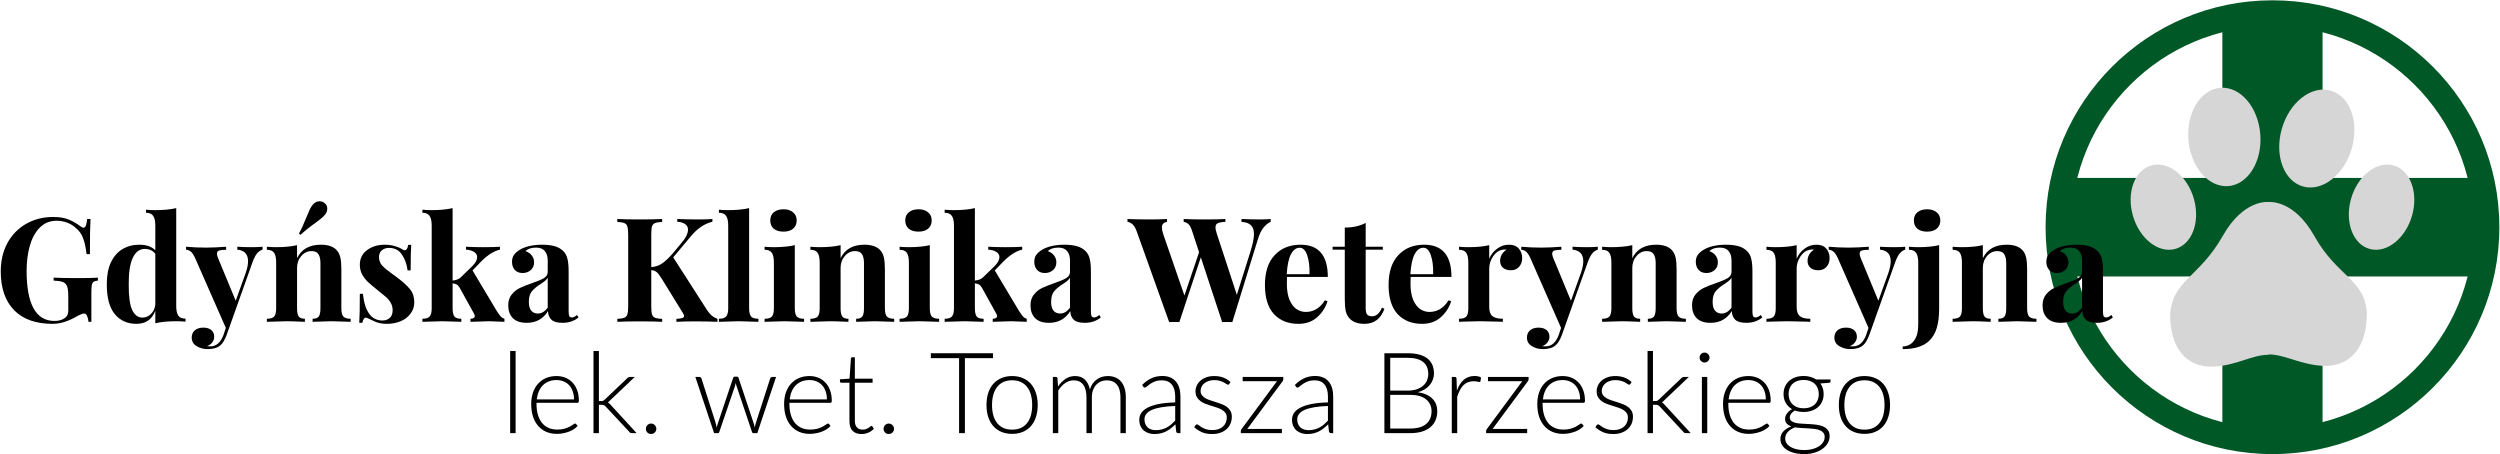 <svg width="3099" height="563" viewBox="0 0 3099 563" fill="none" xmlns="http://www.w3.org/2000/svg">
<path fill-rule="evenodd" clip-rule="evenodd" d="M2816.94 562.887C2972.28 562.887 3098.2 436.964 3098.2 281.63C3098.2 126.296 2972.28 0.373 2816.94 0.373C2661.61 0.373 2535.69 126.296 2535.69 281.63C2535.69 436.964 2661.61 562.887 2816.94 562.887ZM2816.94 531.084C2954.71 531.084 3066.4 419.4 3066.4 281.63C3066.4 143.861 2954.71 32.176 2816.94 32.176C2679.17 32.176 2567.49 143.861 2567.49 281.63C2567.49 419.4 2679.17 531.084 2816.94 531.084Z" fill="#005826"/>
<path d="M3088.54 342.706V220.555H2879.06L2879.06 14.568L2754.83 14.568L2754.83 220.555H2545.34V342.706H2754.83L2754.83 548.692H2879.06L2879.06 342.706H3088.54Z" fill="#005826"/>
<path d="M2934.01 389.906C2933.21 437.809 2907.05 455.142 2879.27 453.536C2851.5 451.936 2832.18 439.373 2812.46 439.373L2811.65 439.813C2791.93 439.813 2772.61 452.817 2744.84 454.416C2717.06 456.016 2690.9 439.557 2690.1 391.655C2691.71 347.674 2726.05 344.44 2755.3 292.486C2781.06 246.736 2811.65 250.439 2811.65 250.439H2812.46C2812.46 250.439 2843.31 246.935 2868.81 292.486C2897.92 344.511 2932.4 345.925 2934.01 389.906ZM2762.05 230.702C2786.65 228.882 2804.48 200.126 2801.86 166.471C2799.25 132.817 2777.18 107.01 2752.58 108.829C2727.98 110.649 2710.16 139.407 2712.77 173.061C2715.39 206.714 2737.45 232.522 2762.05 230.702ZM2855.29 231.286C2879.33 237.68 2906.27 216.203 2915.46 183.317C2924.65 150.431 2912.61 118.589 2888.57 112.196C2864.53 105.802 2837.59 127.279 2828.4 160.165C2819.21 193.05 2831.25 224.893 2855.29 231.286ZM2966.67 204.956C2945.73 199.388 2922.27 218.089 2914.27 246.727C2906.27 275.365 2916.76 303.094 2937.69 308.661C2958.63 314.228 2982.08 295.527 2990.09 266.889C2998.09 238.252 2987.6 210.523 2966.67 204.956ZM2719.61 246.725C2711.61 218.088 2688.15 199.386 2667.22 204.953C2646.28 210.521 2635.8 238.25 2643.8 266.887C2651.8 295.524 2675.26 314.226 2696.2 308.659C2717.13 303.092 2727.61 275.363 2719.61 246.725Z" fill="#D7D6D6"/>
<path d="M66.101 268.957C73.541 268.957 79.781 269.977 84.821 272.017C89.981 274.057 95.021 276.937 99.941 280.657C101.381 281.737 102.581 282.277 103.541 282.277C104.741 282.277 105.701 281.437 106.421 279.757C107.141 277.957 107.681 275.197 108.041 271.477H112.181C111.701 279.637 111.461 294.157 111.461 315.037H107.321C106.361 306.877 104.921 300.277 103.001 295.237C101.201 290.197 98.141 285.937 93.821 282.457C90.941 279.697 87.401 277.537 83.201 275.977C79.001 274.417 74.681 273.637 70.241 273.637C61.841 273.637 54.821 276.517 49.181 282.277C43.661 287.917 39.581 295.417 36.941 304.777C34.301 314.137 32.981 324.397 32.981 335.557C32.981 377.077 44.501 397.837 67.541 397.837C72.821 397.837 77.081 396.637 80.321 394.237C81.881 393.157 82.961 391.897 83.561 390.457C84.281 389.017 84.641 387.157 84.641 384.877V367.237C84.641 361.597 84.161 357.517 83.201 354.997C82.241 352.357 80.501 350.557 77.981 349.597C75.581 348.637 71.741 348.037 66.461 347.797V344.197C73.901 344.557 84.161 344.737 97.241 344.737C107.921 344.737 115.961 344.557 121.361 344.197V347.797C118.961 348.037 117.221 348.517 116.141 349.237C115.061 349.957 114.281 351.337 113.801 353.377C113.441 355.417 113.261 358.717 113.261 363.277V398.917H109.661C109.541 396.397 109.001 394.057 108.041 391.897C107.201 389.737 106.001 388.657 104.441 388.657C102.401 388.657 99.161 389.917 94.721 392.437C84.281 398.437 74.441 401.437 65.201 401.437C44.441 401.437 28.541 395.797 17.501 384.517C6.461 373.117 0.941 357.157 0.941 336.637C0.941 323.197 3.701 311.377 9.221 301.177C14.861 290.977 22.601 283.057 32.441 277.417C42.281 271.777 53.501 268.957 66.101 268.957Z" fill="black"/>
<path d="M218.445 379.117C218.445 384.637 219.285 388.657 220.965 391.177C222.645 393.697 225.645 394.957 229.965 394.957V398.737C226.245 398.377 222.525 398.197 218.805 398.197C208.125 398.197 199.365 399.037 192.525 400.717V385.237C188.445 396.037 180.645 401.437 169.125 401.437C157.845 401.437 148.845 397.357 142.125 389.197C135.525 380.917 132.285 368.497 132.405 351.937C132.405 341.377 134.085 332.497 137.445 325.297C140.925 317.977 145.665 312.517 151.665 308.917C157.785 305.197 164.745 303.337 172.545 303.337C181.305 303.337 187.965 305.617 192.525 310.177V279.577C192.525 274.057 191.625 270.037 189.825 267.517C188.145 264.997 185.205 263.737 181.005 263.737V259.957C184.845 260.317 188.565 260.497 192.165 260.497C202.605 260.497 211.365 259.657 218.445 257.977V379.117ZM176.505 393.697C180.465 393.697 183.945 392.257 186.945 389.377C190.065 386.497 191.925 382.597 192.525 377.677V314.677C189.525 310.597 185.145 308.557 179.385 308.557C173.025 308.557 168.105 312.217 164.625 319.537C161.145 326.857 159.465 337.777 159.585 352.297C159.465 366.937 160.845 377.497 163.725 383.977C166.725 390.457 170.985 393.697 176.505 393.697Z" fill="black"/>
<path d="M311.623 306.397C317.623 306.397 322.243 306.217 325.483 305.857V309.457C322.963 310.177 320.683 311.737 318.643 314.137C316.723 316.417 314.863 320.017 313.063 324.937L280.843 415.477C278.443 421.717 275.803 425.977 272.923 428.257C269.443 431.257 264.223 432.757 257.263 432.757C252.223 432.757 247.663 431.497 243.583 428.977C239.623 426.577 237.643 423.037 237.643 418.357C237.643 414.637 238.963 411.637 241.603 409.357C244.243 407.197 247.723 406.117 252.043 406.117C256.123 406.117 259.363 407.077 261.763 408.997C264.283 411.037 265.543 413.857 265.543 417.457C265.543 419.977 264.763 422.257 263.203 424.297C261.643 426.457 259.423 428.077 256.543 429.157C257.383 429.277 258.763 429.337 260.683 429.337C268.123 429.337 273.583 424.597 277.063 415.117L279.943 406.477L241.783 319.717C239.863 315.637 238.003 312.937 236.203 311.617C234.403 310.297 232.543 309.637 230.623 309.637V305.857C238.543 306.577 246.763 306.937 255.283 306.937C262.363 306.937 270.703 306.577 280.303 305.857V309.637C276.463 309.637 273.583 309.937 271.663 310.537C269.863 311.017 268.963 312.397 268.963 314.677C268.963 315.997 269.383 317.677 270.223 319.717L292.183 372.817L304.603 338.257C306.523 332.617 307.483 327.817 307.483 323.857C307.483 315.097 303.043 310.297 294.163 309.457V305.857C299.803 306.217 305.623 306.397 311.623 306.397Z" fill="black"/>
<path d="M397.763 303.337C406.883 303.337 413.483 305.677 417.563 310.357C419.603 312.637 421.043 315.577 421.883 319.177C422.723 322.777 423.143 327.637 423.143 333.757V382.177C423.143 387.097 423.983 390.517 425.663 392.437C427.463 394.237 430.463 395.137 434.663 395.137V398.917C422.663 398.437 414.743 398.197 410.903 398.197C407.303 398.197 399.503 398.437 387.503 398.917V395.137C391.103 395.137 393.623 394.237 395.063 392.437C396.503 390.517 397.223 387.097 397.223 382.177V326.197C397.223 321.277 396.383 317.557 394.703 315.037C393.143 312.517 390.263 311.257 386.063 311.257C381.143 311.257 376.943 313.297 373.463 317.377C369.983 321.337 368.243 326.257 368.243 332.137V382.177C368.243 387.097 368.963 390.517 370.403 392.437C371.843 394.237 374.363 395.137 377.963 395.137V398.917C366.923 398.437 359.483 398.197 355.643 398.197C352.043 398.197 343.763 398.437 330.803 398.917V395.137C335.123 395.137 338.123 394.237 339.803 392.437C341.483 390.517 342.323 387.097 342.323 382.177V325.477C342.323 319.957 341.483 315.937 339.803 313.417C338.123 310.897 335.123 309.637 330.803 309.637V305.857C334.643 306.217 338.363 306.397 341.963 306.397C352.643 306.397 361.403 305.557 368.243 303.877V320.077C373.643 308.917 383.483 303.337 397.763 303.337ZM402.443 251.857C404.603 253.417 405.683 255.697 405.683 258.697C405.683 261.217 404.783 263.677 402.983 266.077C401.663 267.637 399.983 269.257 397.943 270.937C396.023 272.497 393.923 274.117 391.643 275.797C384.443 280.837 378.083 285.937 372.563 291.097L370.583 289.477C373.823 283.597 377.183 276.217 380.663 267.337C382.223 263.617 383.423 260.857 384.263 259.057C385.223 257.137 386.363 255.397 387.683 253.837C389.963 250.957 392.783 249.517 396.143 249.517C398.663 249.517 400.763 250.297 402.443 251.857Z" fill="black"/>
<path d="M477.009 303.337C481.569 303.337 485.769 303.937 489.609 305.137C493.449 306.217 496.389 307.477 498.429 308.917C499.629 309.757 500.709 310.177 501.669 310.177C502.749 310.177 503.649 309.637 504.369 308.557C505.209 307.357 505.749 305.677 505.989 303.517H509.769C509.289 309.637 509.049 320.197 509.049 335.197H505.269C504.189 327.277 501.789 320.677 498.069 315.397C494.469 309.997 489.189 307.297 482.229 307.297C478.629 307.297 475.629 308.317 473.229 310.357C470.949 312.397 469.809 315.217 469.809 318.817C469.809 322.897 471.189 326.437 473.949 329.437C476.709 332.317 481.029 335.857 486.909 340.057L492.129 343.837C499.449 349.357 504.849 354.277 508.329 358.597C511.809 362.917 513.549 368.317 513.549 374.797C513.549 380.077 511.989 384.757 508.869 388.837C505.869 392.917 501.789 396.037 496.629 398.197C491.469 400.357 485.769 401.437 479.529 401.437C472.929 401.437 467.289 400.177 462.609 397.657C458.769 395.737 456.009 394.477 454.329 393.877C453.129 393.517 452.049 393.937 451.089 395.137C450.249 396.217 449.589 397.897 449.109 400.177H445.329C445.809 393.337 446.049 381.337 446.049 364.177H449.829C452.229 386.257 460.329 397.297 474.129 397.297C477.609 397.297 480.549 396.277 482.949 394.237C485.469 392.077 486.729 388.837 486.729 384.517C486.729 381.157 485.949 378.157 484.389 375.517C482.949 372.877 481.089 370.537 478.809 368.497C476.529 366.457 473.109 363.637 468.549 360.037C463.149 355.717 459.009 352.237 456.129 349.597C453.369 346.957 450.969 343.837 448.929 340.237C447.009 336.637 446.049 332.617 446.049 328.177C446.049 320.497 449.049 314.437 455.049 309.997C461.049 305.557 468.369 303.337 477.009 303.337Z" fill="black"/>
<path d="M615.954 385.777C617.874 388.657 619.434 390.817 620.634 392.257C621.834 393.577 623.394 394.537 625.314 395.137V398.917C615.714 398.437 609.414 398.197 606.414 398.197C602.454 398.197 594.714 398.437 583.194 398.917V395.137C584.874 395.137 586.194 394.837 587.154 394.237C588.114 393.637 588.594 392.797 588.594 391.717C588.594 391.117 588.294 390.217 587.694 389.017L569.874 356.797C568.674 354.757 567.414 353.377 566.094 352.657C564.774 351.937 563.094 351.457 561.054 351.217V382.177C561.054 387.097 561.834 390.517 563.394 392.437C564.954 394.237 567.774 395.137 571.854 395.137V398.917C559.854 398.437 552.054 398.197 548.454 398.197C544.374 398.197 536.094 398.437 523.614 398.917V395.137C527.814 395.137 530.754 394.237 532.434 392.437C534.234 390.517 535.134 387.097 535.134 382.177V279.577C535.134 274.057 534.234 270.037 532.434 267.517C530.754 264.997 527.814 263.737 523.614 263.737V259.957C527.454 260.317 531.174 260.497 534.774 260.497C545.214 260.497 553.974 259.657 561.054 257.977V347.797C563.454 347.557 565.494 347.077 567.174 346.357C568.974 345.637 570.534 344.557 571.854 343.117L585.534 329.797C589.494 325.837 591.474 322.177 591.474 318.817C591.474 316.057 590.214 313.897 587.694 312.337C585.174 310.657 581.814 309.697 577.614 309.457V305.857C584.214 306.217 591.234 306.397 598.674 306.397C608.634 306.397 615.654 306.217 619.734 305.857V309.457C612.654 311.017 605.154 315.637 597.234 323.317L585.714 335.197L615.954 385.777Z" fill="black"/>
<path d="M652.863 400.177C645.183 400.177 639.423 398.197 635.583 394.237C631.863 390.277 630.003 385.057 630.003 378.577C630.003 373.177 631.383 368.737 634.143 365.257C637.023 361.657 640.443 358.897 644.403 356.977C648.483 355.057 653.643 353.017 659.883 350.857C666.483 348.577 671.283 346.537 674.283 344.737C677.403 342.817 678.963 340.237 678.963 336.997V322.957C678.963 317.917 677.763 314.017 675.363 311.257C673.083 308.377 669.483 306.937 664.563 306.937C658.803 306.937 654.423 308.377 651.423 311.257C654.783 312.457 657.363 314.257 659.163 316.657C661.083 319.057 662.043 321.877 662.043 325.117C662.043 329.197 660.663 332.437 657.903 334.837C655.143 337.237 651.783 338.437 647.823 338.437C643.623 338.437 640.383 337.117 638.103 334.477C635.823 331.837 634.683 328.537 634.683 324.577C634.683 321.217 635.463 318.397 637.023 316.117C638.703 313.717 641.223 311.497 644.583 309.457C647.823 307.537 651.783 306.037 656.463 304.957C661.263 303.877 666.483 303.337 672.123 303.337C678.003 303.337 683.103 303.937 687.423 305.137C691.743 306.337 695.343 308.377 698.223 311.257C700.863 313.897 702.603 317.137 703.443 320.977C704.403 324.817 704.883 330.037 704.883 336.637V385.597C704.883 388.477 705.123 390.517 705.603 391.717C706.203 392.917 707.283 393.517 708.843 393.517C710.643 393.517 712.803 392.497 715.323 390.457L717.123 393.517C711.723 397.957 705.123 400.177 697.323 400.177C690.723 400.177 686.103 398.857 683.463 396.217C680.823 393.577 679.443 390.037 679.323 385.597C673.323 395.317 664.503 400.177 652.863 400.177ZM666.723 388.657C671.403 388.657 675.483 386.197 678.963 381.277V344.377C677.523 346.777 674.463 349.417 669.783 352.297C665.103 355.297 661.563 358.297 659.163 361.297C656.763 364.297 655.563 368.617 655.563 374.257C655.563 379.177 656.583 382.837 658.623 385.237C660.663 387.517 663.363 388.657 666.723 388.657Z" fill="black"/>
<path d="M876.44 384.337C878.24 387.097 880.1 389.317 882.02 390.997C883.94 392.677 886.4 394.117 889.4 395.317V398.917C881 398.557 871.64 398.377 861.32 398.377C853.4 398.377 845.78 398.557 838.46 398.917V395.317C841.82 395.077 844.22 394.717 845.66 394.237C847.22 393.757 848 392.917 848 391.717C848 390.757 847.34 389.257 846.02 387.217L819.92 344.917C817.52 341.077 815.48 338.497 813.8 337.177C812.24 335.857 810.08 335.077 807.32 334.837V379.837C807.32 384.397 807.62 387.697 808.22 389.737C808.94 391.777 810.2 393.157 812 393.877C813.8 394.597 816.74 395.077 820.82 395.317V398.917C814.34 398.557 805.28 398.377 793.64 398.377C780.8 398.377 771.32 398.557 765.2 398.917V395.317C769.16 395.077 772.04 394.597 773.84 393.877C775.76 393.157 777.02 391.777 777.62 389.737C778.34 387.697 778.7 384.397 778.7 379.837V290.557C778.7 285.997 778.34 282.697 777.62 280.657C777.02 278.617 775.76 277.237 773.84 276.517C772.04 275.797 769.16 275.317 765.2 275.077V271.477C771.32 271.837 780.8 272.017 793.64 272.017C805.28 272.017 814.34 271.837 820.82 271.477V275.077C816.74 275.317 813.8 275.797 812 276.517C810.2 277.237 808.94 278.617 808.22 280.657C807.62 282.697 807.32 285.997 807.32 290.557V331.057C812.12 330.817 816.5 329.377 820.46 326.737C824.42 324.097 828.92 319.897 833.96 314.137L844.58 301.357C850.1 294.997 852.86 289.417 852.86 284.617C852.86 281.737 851.66 279.457 849.26 277.777C846.98 276.097 843.74 275.137 839.54 274.897V271.477C848.3 271.837 857.18 272.017 866.18 272.017C873.14 272.017 878.78 271.837 883.1 271.477V274.897C873.5 277.177 864.8 282.937 857 292.177L834.5 318.997L876.44 384.337Z" fill="black"/>
<path d="M928.616 382.177C928.616 387.097 929.456 390.517 931.136 392.437C932.816 394.237 935.816 395.137 940.136 395.137V398.917C927.656 398.437 919.616 398.197 916.016 398.197C911.936 398.197 903.656 398.437 891.176 398.917V395.137C895.376 395.137 898.316 394.237 899.996 392.437C901.796 390.517 902.696 387.097 902.696 382.177V279.577C902.696 274.057 901.796 270.037 899.996 267.517C898.316 264.997 895.376 263.737 891.176 263.737V259.957C895.016 260.317 898.736 260.497 902.336 260.497C912.776 260.497 921.536 259.657 928.616 257.977V382.177Z" fill="black"/>
<path d="M971.195 259.417C976.235 259.417 980.195 260.677 983.075 263.197C986.075 265.597 987.575 268.957 987.575 273.277C987.575 277.597 986.075 281.017 983.075 283.537C980.195 285.937 976.235 287.137 971.195 287.137C966.155 287.137 962.135 285.937 959.135 283.537C956.255 281.017 954.815 277.597 954.815 273.277C954.815 268.957 956.255 265.597 959.135 263.197C962.135 260.677 966.155 259.417 971.195 259.417ZM985.235 382.177C985.235 387.097 986.075 390.517 987.755 392.437C989.555 394.237 992.555 395.137 996.755 395.137V398.917C984.755 398.437 976.775 398.197 972.815 398.197C969.095 398.197 960.755 398.437 947.795 398.917V395.137C952.115 395.137 955.115 394.237 956.795 392.437C958.475 390.517 959.315 387.097 959.315 382.177V325.477C959.315 319.957 958.475 315.937 956.795 313.417C955.115 310.897 952.115 309.637 947.795 309.637V305.857C951.635 306.217 955.355 306.397 958.955 306.397C969.635 306.397 978.395 305.557 985.235 303.877V382.177Z" fill="black"/>
<path d="M1071.53 303.337C1080.65 303.337 1087.25 305.677 1091.33 310.357C1093.37 312.637 1094.81 315.577 1095.65 319.177C1096.49 322.777 1096.91 327.637 1096.91 333.757V382.177C1096.91 387.097 1097.75 390.517 1099.43 392.437C1101.23 394.237 1104.23 395.137 1108.43 395.137V398.917C1096.43 398.437 1088.51 398.197 1084.67 398.197C1081.07 398.197 1073.27 398.437 1061.27 398.917V395.137C1064.87 395.137 1067.39 394.237 1068.83 392.437C1070.27 390.517 1070.99 387.097 1070.99 382.177V326.197C1070.99 321.277 1070.15 317.557 1068.47 315.037C1066.91 312.517 1064.03 311.257 1059.83 311.257C1054.91 311.257 1050.71 313.297 1047.23 317.377C1043.75 321.337 1042.01 326.257 1042.01 332.137V382.177C1042.01 387.097 1042.73 390.517 1044.17 392.437C1045.61 394.237 1048.13 395.137 1051.73 395.137V398.917C1040.69 398.437 1033.25 398.197 1029.41 398.197C1025.81 398.197 1017.53 398.437 1004.57 398.917V395.137C1008.89 395.137 1011.89 394.237 1013.57 392.437C1015.25 390.517 1016.09 387.097 1016.09 382.177V325.477C1016.09 319.957 1015.25 315.937 1013.57 313.417C1011.89 310.897 1008.89 309.637 1004.57 309.637V305.857C1008.41 306.217 1012.13 306.397 1015.73 306.397C1026.41 306.397 1035.17 305.557 1042.01 303.877V320.077C1047.41 308.917 1057.25 303.337 1071.53 303.337Z" fill="black"/>
<path d="M1138.54 259.417C1143.58 259.417 1147.54 260.677 1150.42 263.197C1153.42 265.597 1154.92 268.957 1154.92 273.277C1154.92 277.597 1153.42 281.017 1150.42 283.537C1147.54 285.937 1143.58 287.137 1138.54 287.137C1133.5 287.137 1129.48 285.937 1126.48 283.537C1123.6 281.017 1122.16 277.597 1122.16 273.277C1122.16 268.957 1123.6 265.597 1126.48 263.197C1129.48 260.677 1133.5 259.417 1138.54 259.417ZM1152.58 382.177C1152.58 387.097 1153.42 390.517 1155.1 392.437C1156.9 394.237 1159.9 395.137 1164.1 395.137V398.917C1152.1 398.437 1144.12 398.197 1140.16 398.197C1136.44 398.197 1128.1 398.437 1115.14 398.917V395.137C1119.46 395.137 1122.46 394.237 1124.14 392.437C1125.82 390.517 1126.66 387.097 1126.66 382.177V325.477C1126.66 319.957 1125.82 315.937 1124.14 313.417C1122.46 310.897 1119.46 309.637 1115.14 309.637V305.857C1118.98 306.217 1122.7 306.397 1126.3 306.397C1136.98 306.397 1145.74 305.557 1152.58 303.877V382.177Z" fill="black"/>
<path d="M1263.36 385.777C1265.28 388.657 1266.84 390.817 1268.04 392.257C1269.24 393.577 1270.8 394.537 1272.72 395.137V398.917C1263.12 398.437 1256.82 398.197 1253.82 398.197C1249.86 398.197 1242.12 398.437 1230.6 398.917V395.137C1232.28 395.137 1233.6 394.837 1234.56 394.237C1235.52 393.637 1236 392.797 1236 391.717C1236 391.117 1235.7 390.217 1235.1 389.017L1217.28 356.797C1216.08 354.757 1214.82 353.377 1213.5 352.657C1212.18 351.937 1210.5 351.457 1208.46 351.217V382.177C1208.46 387.097 1209.24 390.517 1210.8 392.437C1212.36 394.237 1215.18 395.137 1219.26 395.137V398.917C1207.26 398.437 1199.46 398.197 1195.86 398.197C1191.78 398.197 1183.5 398.437 1171.02 398.917V395.137C1175.22 395.137 1178.16 394.237 1179.84 392.437C1181.64 390.517 1182.54 387.097 1182.54 382.177V279.577C1182.54 274.057 1181.64 270.037 1179.84 267.517C1178.16 264.997 1175.22 263.737 1171.02 263.737V259.957C1174.86 260.317 1178.58 260.497 1182.18 260.497C1192.62 260.497 1201.38 259.657 1208.46 257.977V347.797C1210.86 347.557 1212.9 347.077 1214.58 346.357C1216.38 345.637 1217.94 344.557 1219.26 343.117L1232.94 329.797C1236.9 325.837 1238.88 322.177 1238.88 318.817C1238.88 316.057 1237.62 313.897 1235.1 312.337C1232.58 310.657 1229.22 309.697 1225.02 309.457V305.857C1231.62 306.217 1238.64 306.397 1246.08 306.397C1256.04 306.397 1263.06 306.217 1267.14 305.857V309.457C1260.06 311.017 1252.56 315.637 1244.64 323.317L1233.12 335.197L1263.36 385.777Z" fill="black"/>
<path d="M1300.27 400.177C1292.59 400.177 1286.83 398.197 1282.99 394.237C1279.27 390.277 1277.41 385.057 1277.41 378.577C1277.41 373.177 1278.79 368.737 1281.55 365.257C1284.43 361.657 1287.85 358.897 1291.81 356.977C1295.89 355.057 1301.05 353.017 1307.29 350.857C1313.89 348.577 1318.69 346.537 1321.69 344.737C1324.81 342.817 1326.37 340.237 1326.37 336.997V322.957C1326.37 317.917 1325.17 314.017 1322.77 311.257C1320.49 308.377 1316.89 306.937 1311.97 306.937C1306.21 306.937 1301.83 308.377 1298.83 311.257C1302.19 312.457 1304.77 314.257 1306.57 316.657C1308.49 319.057 1309.45 321.877 1309.45 325.117C1309.45 329.197 1308.07 332.437 1305.31 334.837C1302.55 337.237 1299.19 338.437 1295.23 338.437C1291.03 338.437 1287.79 337.117 1285.51 334.477C1283.23 331.837 1282.09 328.537 1282.09 324.577C1282.09 321.217 1282.87 318.397 1284.43 316.117C1286.11 313.717 1288.63 311.497 1291.99 309.457C1295.23 307.537 1299.19 306.037 1303.87 304.957C1308.67 303.877 1313.89 303.337 1319.53 303.337C1325.41 303.337 1330.51 303.937 1334.83 305.137C1339.15 306.337 1342.75 308.377 1345.63 311.257C1348.27 313.897 1350.01 317.137 1350.85 320.977C1351.81 324.817 1352.29 330.037 1352.29 336.637V385.597C1352.29 388.477 1352.53 390.517 1353.01 391.717C1353.61 392.917 1354.69 393.517 1356.25 393.517C1358.05 393.517 1360.21 392.497 1362.73 390.457L1364.53 393.517C1359.13 397.957 1352.53 400.177 1344.73 400.177C1338.13 400.177 1333.51 398.857 1330.87 396.217C1328.23 393.577 1326.85 390.037 1326.73 385.597C1320.73 395.317 1311.91 400.177 1300.27 400.177ZM1314.13 388.657C1318.81 388.657 1322.89 386.197 1326.37 381.277V344.377C1324.93 346.777 1321.87 349.417 1317.19 352.297C1312.51 355.297 1308.97 358.297 1306.57 361.297C1304.17 364.297 1302.97 368.617 1302.97 374.257C1302.97 379.177 1303.99 382.837 1306.03 385.237C1308.07 387.517 1310.77 388.657 1314.13 388.657Z" fill="black"/>
<path d="M1561.26 272.017C1566.9 272.017 1571.52 271.837 1575.12 271.477V275.077C1572.12 276.277 1569.18 278.617 1566.3 282.097C1563.54 285.457 1561.2 290.257 1559.28 296.497L1527.6 399.277C1526.28 399.157 1524.18 399.097 1521.3 399.097C1518.42 399.097 1516.32 399.157 1515 399.277L1488.54 318.997L1461.9 399.277C1460.58 399.157 1458.48 399.097 1455.6 399.097C1452.72 399.097 1450.62 399.157 1449.3 399.277L1408.98 286.597C1407.54 282.637 1405.8 279.757 1403.76 277.957C1401.72 276.157 1399.68 275.197 1397.64 275.077V271.477C1404.84 271.837 1413.78 272.017 1424.46 272.017C1434.54 272.017 1441.92 271.837 1446.6 271.477V275.077C1442.4 275.677 1440.3 278.017 1440.3 282.097C1440.3 284.017 1440.84 286.717 1441.92 290.197L1468.2 366.337L1486.38 312.697L1477.2 284.797C1476 281.317 1474.56 278.917 1472.88 277.597C1471.32 276.157 1469.46 275.317 1467.3 275.077V271.477C1474.02 271.837 1482.6 272.017 1493.04 272.017C1504.8 272.017 1513.44 271.837 1518.96 271.477V275.077C1514.64 275.197 1511.52 275.737 1509.6 276.697C1507.68 277.537 1506.72 279.217 1506.72 281.737C1506.72 283.897 1507.32 286.717 1508.52 290.197L1533.18 365.437L1550.28 311.077C1553.04 302.077 1554.42 295.117 1554.42 290.197C1554.42 285.037 1553.1 281.317 1550.46 279.037C1547.94 276.637 1544.1 275.317 1538.94 275.077V271.477C1547.1 271.837 1554.54 272.017 1561.26 272.017Z" fill="black"/>
<path d="M1618.59 386.677C1628.43 386.677 1636.35 381.877 1642.35 372.277L1645.59 373.357C1643.19 381.157 1638.87 387.817 1632.63 393.337C1626.51 398.737 1618.83 401.437 1609.59 401.437C1596.87 401.437 1586.73 397.417 1579.17 389.377C1571.73 381.217 1568.01 369.217 1568.01 353.377C1568.01 337.177 1572.03 324.817 1580.07 316.297C1588.11 307.657 1598.79 303.337 1612.11 303.337C1634.67 303.337 1645.95 316.657 1645.95 343.297H1595.37C1595.25 345.097 1595.19 347.917 1595.19 351.757C1595.19 359.677 1596.27 366.277 1598.43 371.557C1600.71 376.837 1603.59 380.677 1607.07 383.077C1610.67 385.477 1614.51 386.677 1618.59 386.677ZM1611.03 307.117C1606.71 307.117 1603.11 309.817 1600.23 315.217C1597.47 320.497 1595.73 328.717 1595.01 339.877H1623.27C1623.51 330.397 1622.55 322.597 1620.39 316.477C1618.35 310.237 1615.23 307.117 1611.03 307.117Z" fill="black"/>
<path d="M1692.91 305.857H1714.15V309.457H1692.91V382.177C1692.91 385.777 1693.51 388.357 1694.71 389.917C1696.03 391.357 1698.07 392.077 1700.83 392.077C1705.99 392.077 1710.07 388.477 1713.07 381.277L1716.13 382.897C1711.57 395.257 1703.35 401.437 1691.47 401.437C1683.55 401.437 1677.55 399.397 1673.47 395.317C1670.95 392.797 1669.21 389.677 1668.25 385.957C1667.41 382.117 1666.99 376.897 1666.99 370.297V309.457H1651.87V305.857H1666.99V282.097C1676.95 282.097 1685.59 280.177 1692.91 276.337V305.857Z" fill="black"/>
<path d="M1771.87 386.677C1781.71 386.677 1789.63 381.877 1795.63 372.277L1798.87 373.357C1796.47 381.157 1792.15 387.817 1785.91 393.337C1779.79 398.737 1772.11 401.437 1762.87 401.437C1750.15 401.437 1740.01 397.417 1732.45 389.377C1725.01 381.217 1721.29 369.217 1721.29 353.377C1721.29 337.177 1725.31 324.817 1733.35 316.297C1741.39 307.657 1752.07 303.337 1765.39 303.337C1787.95 303.337 1799.23 316.657 1799.23 343.297H1748.65C1748.53 345.097 1748.47 347.917 1748.47 351.757C1748.47 359.677 1749.55 366.277 1751.71 371.557C1753.99 376.837 1756.87 380.677 1760.35 383.077C1763.95 385.477 1767.79 386.677 1771.87 386.677ZM1764.31 307.117C1759.99 307.117 1756.39 309.817 1753.51 315.217C1750.75 320.497 1749.01 328.717 1748.29 339.877H1776.55C1776.79 330.397 1775.83 322.597 1773.67 316.477C1771.63 310.237 1768.51 307.117 1764.31 307.117Z" fill="black"/>
<path d="M1870.52 303.337C1875.92 303.337 1880 304.957 1882.76 308.197C1885.52 311.437 1886.9 315.337 1886.9 319.897C1886.9 324.337 1885.58 327.997 1882.94 330.877C1880.42 333.637 1877.06 335.017 1872.86 335.017C1868.78 335.017 1865.54 333.997 1863.14 331.957C1860.74 329.797 1859.54 326.977 1859.54 323.497C1859.54 317.737 1862.18 313.057 1867.46 309.457C1866.98 309.337 1866.26 309.277 1865.3 309.277C1864.1 309.277 1863.14 309.397 1862.42 309.637C1857.86 310.357 1853.96 313.117 1850.72 317.917C1847.6 322.717 1846.04 327.637 1846.04 332.677V380.377C1846.04 385.897 1847.36 389.737 1850 391.897C1852.76 394.057 1857.08 395.137 1862.96 395.137V398.917C1861.28 398.917 1859.9 398.857 1858.82 398.737C1846.58 398.377 1838.42 398.197 1834.34 398.197C1831.1 398.197 1823.72 398.377 1812.2 398.737C1811.24 398.857 1810.04 398.917 1808.6 398.917V395.137C1812.92 395.137 1815.92 394.237 1817.6 392.437C1819.28 390.517 1820.12 387.097 1820.12 382.177V325.477C1820.12 319.957 1819.28 315.937 1817.6 313.417C1815.92 310.897 1812.92 309.637 1808.6 309.637V305.857C1812.44 306.217 1816.16 306.397 1819.76 306.397C1830.44 306.397 1839.2 305.557 1846.04 303.877V320.617C1848.32 315.457 1851.62 311.317 1855.94 308.197C1860.26 304.957 1865.12 303.337 1870.52 303.337Z" fill="black"/>
<path d="M1966.78 306.397C1972.78 306.397 1977.4 306.217 1980.64 305.857V309.457C1978.12 310.177 1975.84 311.737 1973.8 314.137C1971.88 316.417 1970.02 320.017 1968.22 324.937L1936 415.477C1933.6 421.717 1930.96 425.977 1928.08 428.257C1924.6 431.257 1919.38 432.757 1912.42 432.757C1907.38 432.757 1902.82 431.497 1898.74 428.977C1894.78 426.577 1892.8 423.037 1892.8 418.357C1892.8 414.637 1894.12 411.637 1896.76 409.357C1899.4 407.197 1902.88 406.117 1907.2 406.117C1911.28 406.117 1914.52 407.077 1916.92 408.997C1919.44 411.037 1920.7 413.857 1920.7 417.457C1920.7 419.977 1919.92 422.257 1918.36 424.297C1916.8 426.457 1914.58 428.077 1911.7 429.157C1912.54 429.277 1913.92 429.337 1915.84 429.337C1923.28 429.337 1928.74 424.597 1932.22 415.117L1935.1 406.477L1896.94 319.717C1895.02 315.637 1893.16 312.937 1891.36 311.617C1889.56 310.297 1887.7 309.637 1885.78 309.637V305.857C1893.7 306.577 1901.92 306.937 1910.44 306.937C1917.52 306.937 1925.86 306.577 1935.46 305.857V309.637C1931.62 309.637 1928.74 309.937 1926.82 310.537C1925.02 311.017 1924.12 312.397 1924.12 314.677C1924.12 315.997 1924.54 317.677 1925.38 319.717L1947.34 372.817L1959.76 338.257C1961.68 332.617 1962.64 327.817 1962.64 323.857C1962.64 315.097 1958.2 310.297 1949.32 309.457V305.857C1954.96 306.217 1960.78 306.397 1966.78 306.397Z" fill="black"/>
<path d="M2052.92 303.337C2062.04 303.337 2068.64 305.677 2072.72 310.357C2074.76 312.637 2076.2 315.577 2077.04 319.177C2077.88 322.777 2078.3 327.637 2078.3 333.757V382.177C2078.3 387.097 2079.14 390.517 2080.82 392.437C2082.62 394.237 2085.62 395.137 2089.82 395.137V398.917C2077.82 398.437 2069.9 398.197 2066.06 398.197C2062.46 398.197 2054.66 398.437 2042.66 398.917V395.137C2046.26 395.137 2048.78 394.237 2050.22 392.437C2051.66 390.517 2052.38 387.097 2052.38 382.177V326.197C2052.38 321.277 2051.54 317.557 2049.86 315.037C2048.3 312.517 2045.42 311.257 2041.22 311.257C2036.3 311.257 2032.1 313.297 2028.62 317.377C2025.14 321.337 2023.4 326.257 2023.4 332.137V382.177C2023.4 387.097 2024.12 390.517 2025.56 392.437C2027 394.237 2029.52 395.137 2033.12 395.137V398.917C2022.08 398.437 2014.64 398.197 2010.8 398.197C2007.2 398.197 1998.92 398.437 1985.96 398.917V395.137C1990.28 395.137 1993.28 394.237 1994.96 392.437C1996.64 390.517 1997.48 387.097 1997.48 382.177V325.477C1997.48 319.957 1996.64 315.937 1994.96 313.417C1993.28 310.897 1990.28 309.637 1985.96 309.637V305.857C1989.8 306.217 1993.52 306.397 1997.12 306.397C2007.8 306.397 2016.56 305.557 2023.4 303.877V320.077C2028.8 308.917 2038.64 303.337 2052.92 303.337Z" fill="black"/>
<path d="M2120.29 400.177C2112.61 400.177 2106.85 398.197 2103.01 394.237C2099.29 390.277 2097.43 385.057 2097.43 378.577C2097.43 373.177 2098.81 368.737 2101.57 365.257C2104.45 361.657 2107.87 358.897 2111.83 356.977C2115.91 355.057 2121.07 353.017 2127.31 350.857C2133.91 348.577 2138.71 346.537 2141.71 344.737C2144.83 342.817 2146.39 340.237 2146.39 336.997V322.957C2146.39 317.917 2145.19 314.017 2142.79 311.257C2140.51 308.377 2136.91 306.937 2131.99 306.937C2126.23 306.937 2121.85 308.377 2118.85 311.257C2122.21 312.457 2124.79 314.257 2126.59 316.657C2128.51 319.057 2129.47 321.877 2129.47 325.117C2129.47 329.197 2128.09 332.437 2125.33 334.837C2122.57 337.237 2119.21 338.437 2115.25 338.437C2111.05 338.437 2107.81 337.117 2105.53 334.477C2103.25 331.837 2102.11 328.537 2102.11 324.577C2102.11 321.217 2102.89 318.397 2104.45 316.117C2106.13 313.717 2108.65 311.497 2112.01 309.457C2115.25 307.537 2119.21 306.037 2123.89 304.957C2128.69 303.877 2133.91 303.337 2139.55 303.337C2145.43 303.337 2150.53 303.937 2154.85 305.137C2159.17 306.337 2162.77 308.377 2165.65 311.257C2168.29 313.897 2170.03 317.137 2170.87 320.977C2171.83 324.817 2172.31 330.037 2172.31 336.637V385.597C2172.31 388.477 2172.55 390.517 2173.03 391.717C2173.63 392.917 2174.71 393.517 2176.27 393.517C2178.07 393.517 2180.23 392.497 2182.75 390.457L2184.55 393.517C2179.15 397.957 2172.55 400.177 2164.75 400.177C2158.15 400.177 2153.53 398.857 2150.89 396.217C2148.25 393.577 2146.87 390.037 2146.75 385.597C2140.75 395.317 2131.93 400.177 2120.29 400.177ZM2134.15 388.657C2138.83 388.657 2142.91 386.197 2146.39 381.277V344.377C2144.95 346.777 2141.89 349.417 2137.21 352.297C2132.53 355.297 2128.99 358.297 2126.59 361.297C2124.19 364.297 2122.99 368.617 2122.99 374.257C2122.99 379.177 2124.01 382.837 2126.05 385.237C2128.09 387.517 2130.79 388.657 2134.15 388.657Z" fill="black"/>
<path d="M2251.61 303.337C2257.01 303.337 2261.09 304.957 2263.85 308.197C2266.61 311.437 2267.99 315.337 2267.99 319.897C2267.99 324.337 2266.67 327.997 2264.03 330.877C2261.51 333.637 2258.15 335.017 2253.95 335.017C2249.87 335.017 2246.63 333.997 2244.23 331.957C2241.83 329.797 2240.63 326.977 2240.63 323.497C2240.63 317.737 2243.27 313.057 2248.55 309.457C2248.07 309.337 2247.35 309.277 2246.39 309.277C2245.19 309.277 2244.23 309.397 2243.51 309.637C2238.95 310.357 2235.05 313.117 2231.81 317.917C2228.69 322.717 2227.13 327.637 2227.13 332.677V380.377C2227.13 385.897 2228.45 389.737 2231.09 391.897C2233.85 394.057 2238.17 395.137 2244.05 395.137V398.917C2242.37 398.917 2240.99 398.857 2239.91 398.737C2227.67 398.377 2219.51 398.197 2215.43 398.197C2212.19 398.197 2204.81 398.377 2193.29 398.737C2192.33 398.857 2191.13 398.917 2189.69 398.917V395.137C2194.01 395.137 2197.01 394.237 2198.69 392.437C2200.37 390.517 2201.21 387.097 2201.21 382.177V325.477C2201.21 319.957 2200.37 315.937 2198.69 313.417C2197.01 310.897 2194.01 309.637 2189.69 309.637V305.857C2193.53 306.217 2197.25 306.397 2200.85 306.397C2211.53 306.397 2220.29 305.557 2227.13 303.877V320.617C2229.41 315.457 2232.71 311.317 2237.03 308.197C2241.35 304.957 2246.21 303.337 2251.61 303.337Z" fill="black"/>
<path d="M2347.87 306.397C2353.87 306.397 2358.49 306.217 2361.73 305.857V309.457C2359.21 310.177 2356.93 311.737 2354.89 314.137C2352.97 316.417 2351.11 320.017 2349.31 324.937L2317.09 415.477C2314.69 421.717 2312.05 425.977 2309.17 428.257C2305.69 431.257 2300.47 432.757 2293.51 432.757C2288.47 432.757 2283.91 431.497 2279.83 428.977C2275.87 426.577 2273.89 423.037 2273.89 418.357C2273.89 414.637 2275.21 411.637 2277.85 409.357C2280.49 407.197 2283.97 406.117 2288.29 406.117C2292.37 406.117 2295.61 407.077 2298.01 408.997C2300.53 411.037 2301.79 413.857 2301.79 417.457C2301.79 419.977 2301.01 422.257 2299.45 424.297C2297.89 426.457 2295.67 428.077 2292.79 429.157C2293.63 429.277 2295.01 429.337 2296.93 429.337C2304.37 429.337 2309.83 424.597 2313.31 415.117L2316.19 406.477L2278.03 319.717C2276.11 315.637 2274.25 312.937 2272.45 311.617C2270.65 310.297 2268.79 309.637 2266.87 309.637V305.857C2274.79 306.577 2283.01 306.937 2291.53 306.937C2298.61 306.937 2306.95 306.577 2316.55 305.857V309.637C2312.71 309.637 2309.83 309.937 2307.91 310.537C2306.11 311.017 2305.21 312.397 2305.21 314.677C2305.21 315.997 2305.63 317.677 2306.47 319.717L2328.43 372.817L2340.85 338.257C2342.77 332.617 2343.73 327.817 2343.73 323.857C2343.73 315.097 2339.29 310.297 2330.41 309.457V305.857C2336.05 306.217 2341.87 306.397 2347.87 306.397Z" fill="black"/>
<path d="M2358.59 429.517C2364.59 429.277 2369.27 426.877 2372.63 422.317C2376.11 417.757 2377.85 411.037 2377.85 402.157V325.477C2377.85 319.957 2376.95 315.937 2375.15 313.417C2373.47 310.897 2370.53 309.637 2366.33 309.637V305.857C2370.17 306.217 2373.89 306.397 2377.49 306.397C2387.93 306.397 2396.69 305.557 2403.77 303.877V381.997C2403.77 392.077 2402.75 400.357 2400.71 406.837C2398.79 413.317 2395.49 418.717 2390.81 423.037C2383.73 429.517 2372.99 432.757 2358.59 432.757V429.517ZM2388.83 259.417C2393.87 259.417 2397.83 260.677 2400.71 263.197C2403.71 265.597 2405.21 268.957 2405.21 273.277C2405.21 277.597 2403.71 281.017 2400.71 283.537C2397.83 285.937 2393.87 287.137 2388.83 287.137C2383.79 287.137 2379.77 285.937 2376.77 283.537C2373.89 281.017 2372.45 277.597 2372.45 273.277C2372.45 268.957 2373.89 265.597 2376.77 263.197C2379.77 260.677 2383.79 259.417 2388.83 259.417Z" fill="black"/>
<path d="M2487.45 303.337C2496.57 303.337 2503.17 305.677 2507.25 310.357C2509.29 312.637 2510.73 315.577 2511.57 319.177C2512.41 322.777 2512.83 327.637 2512.83 333.757V382.177C2512.83 387.097 2513.67 390.517 2515.35 392.437C2517.15 394.237 2520.15 395.137 2524.35 395.137V398.917C2512.35 398.437 2504.43 398.197 2500.59 398.197C2496.99 398.197 2489.19 398.437 2477.19 398.917V395.137C2480.79 395.137 2483.31 394.237 2484.75 392.437C2486.19 390.517 2486.91 387.097 2486.91 382.177V326.197C2486.91 321.277 2486.07 317.557 2484.39 315.037C2482.83 312.517 2479.95 311.257 2475.75 311.257C2470.83 311.257 2466.63 313.297 2463.15 317.377C2459.67 321.337 2457.93 326.257 2457.93 332.137V382.177C2457.93 387.097 2458.65 390.517 2460.09 392.437C2461.53 394.237 2464.05 395.137 2467.65 395.137V398.917C2456.61 398.437 2449.17 398.197 2445.33 398.197C2441.73 398.197 2433.45 398.437 2420.49 398.917V395.137C2424.81 395.137 2427.81 394.237 2429.49 392.437C2431.17 390.517 2432.01 387.097 2432.01 382.177V325.477C2432.01 319.957 2431.17 315.937 2429.49 313.417C2427.81 310.897 2424.81 309.637 2420.49 309.637V305.857C2424.33 306.217 2428.05 306.397 2431.65 306.397C2442.33 306.397 2451.09 305.557 2457.93 303.877V320.077C2463.33 308.917 2473.17 303.337 2487.45 303.337Z" fill="black"/>
<path d="M2554.82 400.177C2547.14 400.177 2541.38 398.197 2537.54 394.237C2533.82 390.277 2531.96 385.057 2531.96 378.577C2531.96 373.177 2533.34 368.737 2536.1 365.257C2538.98 361.657 2542.4 358.897 2546.36 356.977C2550.44 355.057 2555.6 353.017 2561.84 350.857C2568.44 348.577 2573.24 346.537 2576.24 344.737C2579.36 342.817 2580.92 340.237 2580.92 336.997V322.957C2580.92 317.917 2579.72 314.017 2577.32 311.257C2575.04 308.377 2571.44 306.937 2566.52 306.937C2560.76 306.937 2556.38 308.377 2553.38 311.257C2556.74 312.457 2559.32 314.257 2561.12 316.657C2563.04 319.057 2564 321.877 2564 325.117C2564 329.197 2562.62 332.437 2559.86 334.837C2557.1 337.237 2553.74 338.437 2549.78 338.437C2545.58 338.437 2542.34 337.117 2540.06 334.477C2537.78 331.837 2536.64 328.537 2536.64 324.577C2536.64 321.217 2537.42 318.397 2538.98 316.117C2540.66 313.717 2543.18 311.497 2546.54 309.457C2549.78 307.537 2553.74 306.037 2558.42 304.957C2563.22 303.877 2568.44 303.337 2574.08 303.337C2579.96 303.337 2585.06 303.937 2589.38 305.137C2593.7 306.337 2597.3 308.377 2600.18 311.257C2602.82 313.897 2604.56 317.137 2605.4 320.977C2606.36 324.817 2606.84 330.037 2606.84 336.637V385.597C2606.84 388.477 2607.08 390.517 2607.56 391.717C2608.16 392.917 2609.24 393.517 2610.8 393.517C2612.6 393.517 2614.76 392.497 2617.28 390.457L2619.08 393.517C2613.68 397.957 2607.08 400.177 2599.28 400.177C2592.68 400.177 2588.06 398.857 2585.42 396.217C2582.78 393.577 2581.4 390.037 2581.28 385.597C2575.28 395.317 2566.46 400.177 2554.82 400.177ZM2568.68 388.657C2573.36 388.657 2577.44 386.197 2580.92 381.277V344.377C2579.48 346.777 2576.42 349.417 2571.74 352.297C2567.06 355.297 2563.52 358.297 2561.12 361.297C2558.72 364.297 2557.52 368.617 2557.52 374.257C2557.52 379.177 2558.54 382.837 2560.58 385.237C2562.62 387.517 2565.32 388.657 2568.68 388.657Z" fill="black"/>
<path d="M639.131 435.067V536.917H632.411V435.067H639.131Z" fill="black"/>
<path d="M711.539 495.057C711.539 491.324 711.003 487.987 709.929 485.047C708.903 482.061 707.433 479.541 705.519 477.487C703.606 475.434 701.319 473.871 698.659 472.797C696.046 471.677 693.153 471.117 689.979 471.117C686.386 471.117 683.166 471.677 680.319 472.797C677.473 473.917 674.999 475.527 672.899 477.627C670.846 479.727 669.189 482.247 667.929 485.187C666.669 488.127 665.829 491.417 665.409 495.057H711.539ZM665.059 499.327V500.657C665.059 505.884 665.666 510.481 666.879 514.447C668.093 518.414 669.819 521.751 672.059 524.457C674.299 527.117 677.006 529.124 680.179 530.477C683.353 531.831 686.899 532.507 690.819 532.507C694.319 532.507 697.353 532.134 699.919 531.387C702.486 530.594 704.633 529.731 706.359 528.797C708.133 527.817 709.533 526.954 710.559 526.207C711.586 525.414 712.333 525.017 712.799 525.017C713.406 525.017 713.873 525.251 714.199 525.717L716.019 527.957C714.899 529.357 713.406 530.664 711.539 531.877C709.719 533.091 707.666 534.141 705.379 535.027C703.139 535.867 700.713 536.544 698.099 537.057C695.533 537.571 692.943 537.827 690.329 537.827C685.569 537.827 681.229 537.011 677.309 535.377C673.389 533.697 670.029 531.271 667.229 528.097C664.429 524.924 662.259 521.051 660.719 516.477C659.226 511.857 658.479 506.584 658.479 500.657C658.479 495.664 659.179 491.067 660.579 486.867C662.026 482.621 664.079 478.981 666.739 475.947C669.446 472.867 672.736 470.464 676.609 468.737C680.529 467.011 684.963 466.147 689.909 466.147C693.829 466.147 697.469 466.824 700.829 468.177C704.189 469.531 707.106 471.514 709.579 474.127C712.053 476.694 713.989 479.867 715.389 483.647C716.836 487.427 717.559 491.767 717.559 496.667C717.559 497.694 717.419 498.394 717.139 498.767C716.859 499.141 716.393 499.327 715.739 499.327H665.059Z" fill="black"/>
<path d="M742.407 435.067V497.157H745.627C746.281 497.157 746.887 497.064 747.447 496.877C748.054 496.691 748.707 496.247 749.407 495.547L777.337 469.017C777.804 468.457 778.317 468.037 778.877 467.757C779.437 467.431 780.137 467.267 780.977 467.267H786.857L756.127 496.457C755.287 497.437 754.377 498.207 753.397 498.767C754.144 499.141 754.774 499.584 755.287 500.097C755.847 500.564 756.384 501.124 756.897 501.777L789.167 536.917H783.357C782.704 536.917 782.097 536.824 781.537 536.637C781.024 536.404 780.534 535.961 780.067 535.307L750.807 503.947C750.434 503.527 750.061 503.177 749.687 502.897C749.361 502.617 749.011 502.407 748.637 502.267C748.264 502.081 747.821 501.964 747.307 501.917C746.841 501.824 746.257 501.777 745.557 501.777H742.407V536.917H735.687V435.067H742.407Z" fill="black"/>
<path d="M800.659 531.527C800.659 530.641 800.823 529.801 801.149 529.007C801.476 528.214 801.919 527.537 802.479 526.977C803.086 526.371 803.763 525.904 804.509 525.577C805.303 525.204 806.166 525.017 807.099 525.017C807.986 525.017 808.826 525.204 809.619 525.577C810.413 525.904 811.089 526.371 811.649 526.977C812.256 527.537 812.723 528.214 813.049 529.007C813.423 529.801 813.609 530.641 813.609 531.527C813.609 532.461 813.423 533.324 813.049 534.117C812.723 534.864 812.256 535.541 811.649 536.147C811.089 536.707 810.413 537.151 809.619 537.477C808.826 537.804 807.986 537.967 807.099 537.967C805.279 537.967 803.739 537.361 802.479 536.147C801.266 534.887 800.659 533.347 800.659 531.527Z" fill="black"/>
<path d="M961.995 467.267L938.755 536.917H933.785C932.992 536.917 932.455 536.427 932.175 535.447L913.135 478.887C912.902 478.187 912.692 477.487 912.505 476.787C912.318 476.087 912.155 475.387 912.015 474.687C911.782 476.087 911.432 477.487 910.965 478.887L891.645 535.447C891.365 536.427 890.805 536.917 889.965 536.917H885.205L861.965 467.267H867.005C867.658 467.267 868.195 467.454 868.615 467.827C869.035 468.154 869.315 468.527 869.455 468.947L887.025 523.897C887.305 524.971 887.562 526.021 887.795 527.047C888.028 528.027 888.215 529.007 888.355 529.987C888.635 529.007 888.915 528.027 889.195 527.047C889.475 526.021 889.802 524.971 890.175 523.897L908.795 468.457C909.122 467.431 909.775 466.917 910.755 466.917H913.485C914.512 466.917 915.188 467.431 915.515 468.457L933.995 523.897C934.322 524.971 934.625 525.997 934.905 526.977C935.185 527.957 935.442 528.937 935.675 529.917C935.862 528.937 936.048 527.957 936.235 526.977C936.468 525.997 936.748 524.971 937.075 523.897L954.785 468.947C954.972 468.434 955.275 468.037 955.695 467.757C956.115 467.431 956.605 467.267 957.165 467.267H961.995Z" fill="black"/>
<path d="M1025.04 495.057C1025.04 491.324 1024.5 487.987 1023.43 485.047C1022.4 482.061 1020.93 479.541 1019.02 477.487C1017.1 475.434 1014.82 473.871 1012.16 472.797C1009.54 471.677 1006.65 471.117 1003.48 471.117C999.882 471.117 996.662 471.677 993.816 472.797C990.969 473.917 988.496 475.527 986.396 477.627C984.342 479.727 982.686 482.247 981.426 485.187C980.166 488.127 979.326 491.417 978.906 495.057H1025.04ZM978.556 499.327V500.657C978.556 505.884 979.162 510.481 980.376 514.447C981.589 518.414 983.316 521.751 985.556 524.457C987.796 527.117 990.502 529.124 993.676 530.477C996.849 531.831 1000.4 532.507 1004.32 532.507C1007.82 532.507 1010.85 532.134 1013.42 531.387C1015.98 530.594 1018.13 529.731 1019.86 528.797C1021.63 527.817 1023.03 526.954 1024.06 526.207C1025.08 525.414 1025.83 525.017 1026.3 525.017C1026.9 525.017 1027.37 525.251 1027.7 525.717L1029.52 527.957C1028.4 529.357 1026.9 530.664 1025.04 531.877C1023.22 533.091 1021.16 534.141 1018.88 535.027C1016.64 535.867 1014.21 536.544 1011.6 537.057C1009.03 537.571 1006.44 537.827 1003.83 537.827C999.066 537.827 994.726 537.011 990.806 535.377C986.886 533.697 983.526 531.271 980.726 528.097C977.926 524.924 975.756 521.051 974.216 516.477C972.722 511.857 971.976 506.584 971.976 500.657C971.976 495.664 972.676 491.067 974.076 486.867C975.522 482.621 977.576 478.981 980.236 475.947C982.942 472.867 986.232 470.464 990.106 468.737C994.026 467.011 998.459 466.147 1003.41 466.147C1007.33 466.147 1010.97 466.824 1014.33 468.177C1017.69 469.531 1020.6 471.514 1023.08 474.127C1025.55 476.694 1027.49 479.867 1028.89 483.647C1030.33 487.427 1031.06 491.767 1031.06 496.667C1031.06 497.694 1030.92 498.394 1030.64 498.767C1030.36 499.141 1029.89 499.327 1029.24 499.327H978.556Z" fill="black"/>
<path d="M1067.95 538.037C1063.24 538.037 1059.55 536.731 1056.89 534.117C1054.28 531.504 1052.97 527.467 1052.97 522.007V474.407H1042.96C1042.45 474.407 1042.03 474.267 1041.7 473.987C1041.37 473.707 1041.21 473.311 1041.21 472.797V470.207L1053.11 469.367L1054.79 444.447C1054.88 444.027 1055.07 443.654 1055.35 443.327C1055.63 443.001 1056.03 442.837 1056.54 442.837H1059.69V469.437H1081.67V474.407H1059.69V521.657C1059.69 523.571 1059.92 525.227 1060.39 526.627C1060.9 527.981 1061.58 529.101 1062.42 529.987C1063.31 530.874 1064.33 531.527 1065.5 531.947C1066.67 532.367 1067.93 532.577 1069.28 532.577C1070.96 532.577 1072.41 532.344 1073.62 531.877C1074.83 531.364 1075.88 530.827 1076.77 530.267C1077.66 529.661 1078.38 529.124 1078.94 528.657C1079.5 528.144 1079.94 527.887 1080.27 527.887C1080.64 527.887 1081.02 528.121 1081.39 528.587L1083.21 531.527C1081.44 533.487 1079.17 535.074 1076.42 536.287C1073.71 537.454 1070.89 538.037 1067.95 538.037Z" fill="black"/>
<path d="M1095.29 531.527C1095.29 530.641 1095.45 529.801 1095.78 529.007C1096.1 528.214 1096.55 527.537 1097.11 526.977C1097.71 526.371 1098.39 525.904 1099.14 525.577C1099.93 525.204 1100.79 525.017 1101.73 525.017C1102.61 525.017 1103.45 525.204 1104.25 525.577C1105.04 525.904 1105.72 526.371 1106.28 526.977C1106.88 527.537 1107.35 528.214 1107.68 529.007C1108.05 529.801 1108.24 530.641 1108.24 531.527C1108.24 532.461 1108.05 533.324 1107.68 534.117C1107.35 534.864 1106.88 535.541 1106.28 536.147C1105.72 536.707 1105.04 537.151 1104.25 537.477C1103.45 537.804 1102.61 537.967 1101.73 537.967C1099.91 537.967 1098.37 537.361 1097.11 536.147C1095.89 534.887 1095.29 533.347 1095.29 531.527Z" fill="black"/>
<path d="M1230.89 443.957H1196.1V536.917H1188.89V443.957H1153.89V437.867H1230.89V443.957Z" fill="black"/>
<path d="M1254.63 466.147C1259.63 466.147 1264.08 467.011 1268 468.737C1271.97 470.417 1275.31 472.821 1278.01 475.947C1280.72 479.074 1282.77 482.854 1284.17 487.287C1285.62 491.674 1286.34 496.597 1286.34 502.057C1286.34 507.517 1285.62 512.441 1284.17 516.827C1282.77 521.214 1280.72 524.971 1278.01 528.097C1275.31 531.224 1271.97 533.627 1268 535.307C1264.08 536.987 1259.63 537.827 1254.63 537.827C1249.64 537.827 1245.16 536.987 1241.19 535.307C1237.27 533.627 1233.94 531.224 1231.18 528.097C1228.48 524.971 1226.4 521.214 1224.95 516.827C1223.55 512.441 1222.85 507.517 1222.85 502.057C1222.85 496.597 1223.55 491.674 1224.95 487.287C1226.4 482.854 1228.48 479.074 1231.18 475.947C1233.94 472.821 1237.27 470.417 1241.19 468.737C1245.16 467.011 1249.64 466.147 1254.63 466.147ZM1254.63 532.577C1258.79 532.577 1262.4 531.877 1265.48 530.477C1268.61 529.031 1271.2 526.977 1273.25 524.317C1275.35 521.657 1276.92 518.461 1277.94 514.727C1278.97 510.947 1279.48 506.724 1279.48 502.057C1279.48 497.437 1278.97 493.237 1277.94 489.457C1276.92 485.677 1275.35 482.457 1273.25 479.797C1271.2 477.091 1268.61 475.014 1265.48 473.567C1262.4 472.121 1258.79 471.397 1254.63 471.397C1250.48 471.397 1246.84 472.121 1243.71 473.567C1240.63 475.014 1238.04 477.091 1235.94 479.797C1233.89 482.457 1232.33 485.677 1231.25 489.457C1230.23 493.237 1229.71 497.437 1229.71 502.057C1229.71 506.724 1230.23 510.947 1231.25 514.727C1232.33 518.461 1233.89 521.657 1235.94 524.317C1238.04 526.977 1240.63 529.031 1243.71 530.477C1246.84 531.877 1250.48 532.577 1254.63 532.577Z" fill="black"/>
<path d="M1305.12 536.917V467.267H1308.83C1310 467.267 1310.67 467.851 1310.86 469.017L1311.49 479.097C1314.2 475.224 1317.3 472.097 1320.8 469.717C1324.3 467.337 1328.24 466.147 1332.63 466.147C1337.72 466.147 1341.78 467.617 1344.81 470.557C1347.89 473.497 1349.97 477.581 1351.04 482.807C1351.88 479.961 1353.05 477.487 1354.54 475.387C1356.08 473.287 1357.83 471.561 1359.79 470.207C1361.75 468.807 1363.87 467.781 1366.16 467.127C1368.49 466.474 1370.87 466.147 1373.3 466.147C1376.75 466.147 1379.86 466.731 1382.61 467.897C1385.36 469.017 1387.7 470.697 1389.61 472.937C1391.52 475.177 1392.99 477.931 1394.02 481.197C1395.05 484.464 1395.56 488.197 1395.56 492.397V536.917H1388.91V492.397C1388.91 485.584 1387.44 480.404 1384.5 476.857C1381.56 473.264 1377.36 471.467 1371.9 471.467C1369.47 471.467 1367.14 471.911 1364.9 472.797C1362.71 473.684 1360.75 475.014 1359.02 476.787C1357.34 478.514 1355.99 480.684 1354.96 483.297C1353.98 485.911 1353.49 488.944 1353.49 492.397V536.917H1346.77V492.397C1346.77 485.631 1345.42 480.451 1342.71 476.857C1340.05 473.264 1336.13 471.467 1330.95 471.467C1327.17 471.467 1323.67 472.587 1320.45 474.827C1317.23 477.067 1314.36 480.171 1311.84 484.137V536.917H1305.12Z" fill="black"/>
<path d="M1456.77 503.247C1450.14 503.481 1444.42 504.017 1439.62 504.857C1434.86 505.651 1430.91 506.747 1427.79 508.147C1424.71 509.547 1422.42 511.227 1420.93 513.187C1419.43 515.101 1418.69 517.294 1418.69 519.767C1418.69 522.101 1419.06 524.131 1419.81 525.857C1420.6 527.537 1421.63 528.937 1422.89 530.057C1424.19 531.131 1425.69 531.924 1427.37 532.437C1429.05 532.951 1430.8 533.207 1432.62 533.207C1435.32 533.207 1437.8 532.927 1440.04 532.367C1442.32 531.761 1444.42 530.944 1446.34 529.917C1448.3 528.844 1450.12 527.584 1451.8 526.137C1453.48 524.691 1455.13 523.127 1456.77 521.447V503.247ZM1415.82 477.137C1419.46 473.497 1423.28 470.744 1427.3 468.877C1431.31 467.011 1435.86 466.077 1440.95 466.077C1444.68 466.077 1447.95 466.684 1450.75 467.897C1453.55 469.064 1455.86 470.767 1457.68 473.007C1459.54 475.201 1460.94 477.884 1461.88 481.057C1462.81 484.184 1463.28 487.684 1463.28 491.557V536.917H1460.62C1459.22 536.917 1458.35 536.264 1458.03 534.957L1457.05 525.997C1455.13 527.864 1453.22 529.544 1451.31 531.037C1449.44 532.531 1447.48 533.791 1445.43 534.817C1443.37 535.844 1441.16 536.637 1438.78 537.197C1436.4 537.757 1433.78 538.037 1430.94 538.037C1428.56 538.037 1426.25 537.687 1424.01 536.987C1421.77 536.287 1419.76 535.214 1417.99 533.767C1416.26 532.321 1414.86 530.477 1413.79 528.237C1412.76 525.951 1412.25 523.221 1412.25 520.047C1412.25 517.107 1413.09 514.377 1414.77 511.857C1416.45 509.337 1419.08 507.144 1422.68 505.277C1426.27 503.411 1430.87 501.917 1436.47 500.797C1442.11 499.677 1448.88 499.024 1456.77 498.837V491.557C1456.77 485.117 1455.37 480.171 1452.57 476.717C1449.81 473.217 1445.71 471.467 1440.25 471.467C1436.89 471.467 1434.02 471.934 1431.64 472.867C1429.3 473.801 1427.32 474.827 1425.69 475.947C1424.05 477.067 1422.72 478.094 1421.7 479.027C1420.67 479.961 1419.81 480.427 1419.11 480.427C1418.59 480.427 1418.17 480.311 1417.85 480.077C1417.52 479.844 1417.24 479.541 1417.01 479.167L1415.82 477.137Z" fill="black"/>
<path d="M1523.88 475.877C1523.51 476.531 1522.97 476.857 1522.27 476.857C1521.76 476.857 1521.1 476.577 1520.31 476.017C1519.52 475.411 1518.44 474.757 1517.09 474.057C1515.78 473.311 1514.15 472.657 1512.19 472.097C1510.23 471.491 1507.85 471.187 1505.05 471.187C1502.53 471.187 1500.22 471.561 1498.12 472.307C1496.07 473.007 1494.29 473.964 1492.8 475.177C1491.35 476.391 1490.23 477.814 1489.44 479.447C1488.65 481.034 1488.25 482.714 1488.25 484.487C1488.25 486.681 1488.81 488.501 1489.93 489.947C1491.05 491.394 1492.5 492.631 1494.27 493.657C1496.09 494.684 1498.17 495.571 1500.5 496.317C1502.83 497.064 1505.19 497.811 1507.57 498.557C1510 499.304 1512.38 500.144 1514.71 501.077C1517.04 501.964 1519.1 503.084 1520.87 504.437C1522.69 505.791 1524.16 507.447 1525.28 509.407C1526.4 511.367 1526.96 513.747 1526.96 516.547C1526.96 519.581 1526.42 522.404 1525.35 525.017C1524.28 527.631 1522.69 529.894 1520.59 531.807C1518.54 533.721 1515.99 535.237 1512.96 536.357C1509.93 537.477 1506.45 538.037 1502.53 538.037C1497.63 538.037 1493.41 537.267 1489.86 535.727C1486.31 534.141 1483.14 532.087 1480.34 529.567L1481.88 527.187C1482.11 526.814 1482.37 526.534 1482.65 526.347C1482.98 526.161 1483.4 526.067 1483.91 526.067C1484.52 526.067 1485.24 526.441 1486.08 527.187C1486.97 527.934 1488.13 528.751 1489.58 529.637C1491.03 530.477 1492.8 531.271 1494.9 532.017C1497.05 532.764 1499.68 533.137 1502.81 533.137C1505.75 533.137 1508.34 532.741 1510.58 531.947C1512.82 531.107 1514.69 529.987 1516.18 528.587C1517.67 527.187 1518.79 525.554 1519.54 523.687C1520.33 521.774 1520.73 519.767 1520.73 517.667C1520.73 515.334 1520.17 513.397 1519.05 511.857C1517.93 510.317 1516.46 509.011 1514.64 507.937C1512.82 506.864 1510.74 505.954 1508.41 505.207C1506.12 504.461 1503.77 503.714 1501.34 502.967C1498.91 502.221 1496.53 501.404 1494.2 500.517C1491.91 499.631 1489.86 498.511 1488.04 497.157C1486.22 495.804 1484.75 494.171 1483.63 492.257C1482.51 490.297 1481.95 487.871 1481.95 484.977C1481.95 482.504 1482.49 480.124 1483.56 477.837C1484.63 475.551 1486.15 473.544 1488.11 471.817C1490.12 470.091 1492.54 468.714 1495.39 467.687C1498.24 466.661 1501.43 466.147 1504.98 466.147C1509.23 466.147 1512.98 466.754 1516.25 467.967C1519.56 469.181 1522.57 471.047 1525.28 473.567L1523.88 475.877Z" fill="black"/>
<path d="M1590.77 467.267V470.067C1590.77 471.047 1590.45 471.934 1589.79 472.727L1546.18 531.667H1589.02V536.917H1538.13V534.257C1538.13 533.464 1538.48 532.601 1539.18 531.667L1582.93 472.517H1540.44V467.267H1590.77Z" fill="black"/>
<path d="M1646.12 503.247C1639.5 503.481 1633.78 504.017 1628.97 504.857C1624.21 505.651 1620.27 506.747 1617.14 508.147C1614.06 509.547 1611.78 511.227 1610.28 513.187C1608.79 515.101 1608.04 517.294 1608.04 519.767C1608.04 522.101 1608.42 524.131 1609.16 525.857C1609.96 527.537 1610.98 528.937 1612.24 530.057C1613.55 531.131 1615.04 531.924 1616.72 532.437C1618.4 532.951 1620.15 533.207 1621.97 533.207C1624.68 533.207 1627.15 532.927 1629.39 532.367C1631.68 531.761 1633.78 530.944 1635.69 529.917C1637.65 528.844 1639.47 527.584 1641.15 526.137C1642.83 524.691 1644.49 523.127 1646.12 521.447V503.247ZM1605.17 477.137C1608.81 473.497 1612.64 470.744 1616.65 468.877C1620.67 467.011 1625.22 466.077 1630.3 466.077C1634.04 466.077 1637.3 466.684 1640.1 467.897C1642.9 469.064 1645.21 470.767 1647.03 473.007C1648.9 475.201 1650.3 477.884 1651.23 481.057C1652.17 484.184 1652.63 487.684 1652.63 491.557V536.917H1649.97C1648.57 536.917 1647.71 536.264 1647.38 534.957L1646.4 525.997C1644.49 527.864 1642.58 529.544 1640.66 531.037C1638.8 532.531 1636.84 533.791 1634.78 534.817C1632.73 535.844 1630.51 536.637 1628.13 537.197C1625.75 537.757 1623.14 538.037 1620.29 538.037C1617.91 538.037 1615.6 537.687 1613.36 536.987C1611.12 536.287 1609.12 535.214 1607.34 533.767C1605.62 532.321 1604.22 530.477 1603.14 528.237C1602.12 525.951 1601.6 523.221 1601.6 520.047C1601.6 517.107 1602.44 514.377 1604.12 511.857C1605.8 509.337 1608.44 507.144 1612.03 505.277C1615.63 503.411 1620.22 501.917 1625.82 500.797C1631.47 499.677 1638.24 499.024 1646.12 498.837V491.557C1646.12 485.117 1644.72 480.171 1641.92 476.717C1639.17 473.217 1635.06 471.467 1629.6 471.467C1626.24 471.467 1623.37 471.934 1620.99 472.867C1618.66 473.801 1616.68 474.827 1615.04 475.947C1613.41 477.067 1612.08 478.094 1611.05 479.027C1610.03 479.961 1609.16 480.427 1608.46 480.427C1607.95 480.427 1607.53 480.311 1607.2 480.077C1606.88 479.844 1606.6 479.541 1606.36 479.167L1605.17 477.137Z" fill="black"/>
<path d="M1748.16 531.177C1756.84 531.177 1763.4 529.311 1767.83 525.577C1772.31 521.797 1774.55 516.501 1774.55 509.687C1774.55 506.561 1773.95 503.761 1772.73 501.287C1771.57 498.767 1769.86 496.644 1767.62 494.917C1765.38 493.144 1762.63 491.791 1759.36 490.857C1756.1 489.924 1752.39 489.457 1748.23 489.457H1723.31V531.177H1748.16ZM1723.31 443.537V484.207H1744.73C1749.31 484.207 1753.2 483.624 1756.42 482.457C1759.69 481.291 1762.35 479.751 1764.4 477.837C1766.5 475.924 1768.04 473.754 1769.02 471.327C1770 468.901 1770.49 466.404 1770.49 463.837C1770.49 457.164 1768.37 452.124 1764.12 448.717C1759.92 445.264 1753.41 443.537 1744.59 443.537H1723.31ZM1744.59 437.867C1750.24 437.867 1755.14 438.427 1759.29 439.547C1763.45 440.667 1766.88 442.324 1769.58 444.517C1772.29 446.664 1774.3 449.301 1775.6 452.427C1776.91 455.554 1777.56 459.101 1777.56 463.067C1777.56 465.681 1777.1 468.201 1776.16 470.627C1775.28 473.054 1773.97 475.294 1772.24 477.347C1770.56 479.401 1768.46 481.197 1765.94 482.737C1763.47 484.231 1760.62 485.374 1757.4 486.167C1765.2 487.287 1771.17 489.877 1775.32 493.937C1779.52 497.951 1781.62 503.247 1781.62 509.827C1781.62 514.027 1780.88 517.807 1779.38 521.167C1777.89 524.527 1775.72 527.374 1772.87 529.707C1770.03 532.041 1766.53 533.837 1762.37 535.097C1758.22 536.311 1753.51 536.917 1748.23 536.917H1716.1V437.867H1744.59Z" fill="black"/>
<path d="M1806 484.067C1807.08 481.221 1808.29 478.701 1809.64 476.507C1811.04 474.267 1812.63 472.377 1814.4 470.837C1816.22 469.297 1818.23 468.131 1820.42 467.337C1822.66 466.497 1825.14 466.077 1827.84 466.077C1829.29 466.077 1830.71 466.217 1832.11 466.497C1833.51 466.731 1834.75 467.174 1835.82 467.827L1835.26 472.447C1835.03 473.194 1834.59 473.567 1833.93 473.567C1833.37 473.567 1832.51 473.404 1831.34 473.077C1830.22 472.751 1828.73 472.587 1826.86 472.587C1824.16 472.587 1821.75 473.007 1819.65 473.847C1817.6 474.641 1815.73 475.854 1814.05 477.487C1812.42 479.121 1810.97 481.151 1809.71 483.577C1808.5 485.957 1807.38 488.711 1806.35 491.837V536.917H1799.63V467.267H1803.2C1804 467.267 1804.56 467.431 1804.88 467.757C1805.21 468.084 1805.42 468.644 1805.51 469.437L1806 484.067Z" fill="black"/>
<path d="M1894.83 467.267V470.067C1894.83 471.047 1894.51 471.934 1893.85 472.727L1850.24 531.667H1893.08V536.917H1842.19V534.257C1842.19 533.464 1842.54 532.601 1843.24 531.667L1886.99 472.517H1844.5V467.267H1894.83Z" fill="black"/>
<path d="M1958.69 495.057C1958.69 491.324 1958.15 487.987 1957.08 485.047C1956.05 482.061 1954.58 479.541 1952.67 477.487C1950.75 475.434 1948.47 473.871 1945.81 472.797C1943.19 471.677 1940.3 471.117 1937.13 471.117C1933.53 471.117 1930.31 471.677 1927.47 472.797C1924.62 473.917 1922.15 475.527 1920.05 477.627C1917.99 479.727 1916.34 482.247 1915.08 485.187C1913.82 488.127 1912.98 491.417 1912.56 495.057H1958.69ZM1912.21 499.327V500.657C1912.21 505.884 1912.81 510.481 1914.03 514.447C1915.24 518.414 1916.97 521.751 1919.21 524.457C1921.45 527.117 1924.15 529.124 1927.33 530.477C1930.5 531.831 1934.05 532.507 1937.97 532.507C1941.47 532.507 1944.5 532.134 1947.07 531.387C1949.63 530.594 1951.78 529.731 1953.51 528.797C1955.28 527.817 1956.68 526.954 1957.71 526.207C1958.73 525.414 1959.48 525.017 1959.95 525.017C1960.55 525.017 1961.02 525.251 1961.35 525.717L1963.17 527.957C1962.05 529.357 1960.55 530.664 1958.69 531.877C1956.87 533.091 1954.81 534.141 1952.53 535.027C1950.29 535.867 1947.86 536.544 1945.25 537.057C1942.68 537.571 1940.09 537.827 1937.48 537.827C1932.72 537.827 1928.38 537.011 1924.46 535.377C1920.54 533.697 1917.18 531.271 1914.38 528.097C1911.58 524.924 1909.41 521.051 1907.87 516.477C1906.37 511.857 1905.63 506.584 1905.63 500.657C1905.63 495.664 1906.33 491.067 1907.73 486.867C1909.17 482.621 1911.23 478.981 1913.89 475.947C1916.59 472.867 1919.88 470.464 1923.76 468.737C1927.68 467.011 1932.11 466.147 1937.06 466.147C1940.98 466.147 1944.62 466.824 1947.98 468.177C1951.34 469.531 1954.25 471.514 1956.73 474.127C1959.2 476.694 1961.14 479.867 1962.54 483.647C1963.98 487.427 1964.71 491.767 1964.71 496.667C1964.71 497.694 1964.57 498.394 1964.29 498.767C1964.01 499.141 1963.54 499.327 1962.89 499.327H1912.21Z" fill="black"/>
<path d="M2021.13 475.877C2020.75 476.531 2020.22 476.857 2019.52 476.857C2019 476.857 2018.35 476.577 2017.56 476.017C2016.76 475.411 2015.69 474.757 2014.34 474.057C2013.03 473.311 2011.4 472.657 2009.44 472.097C2007.48 471.491 2005.1 471.187 2002.3 471.187C1999.78 471.187 1997.47 471.561 1995.37 472.307C1993.31 473.007 1991.54 473.964 1990.05 475.177C1988.6 476.391 1987.48 477.814 1986.69 479.447C1985.89 481.034 1985.5 482.714 1985.5 484.487C1985.5 486.681 1986.06 488.501 1987.18 489.947C1988.3 491.394 1989.74 492.631 1991.52 493.657C1993.34 494.684 1995.41 495.571 1997.75 496.317C2000.08 497.064 2002.44 497.811 2004.82 498.557C2007.24 499.304 2009.62 500.144 2011.96 501.077C2014.29 501.964 2016.34 503.084 2018.12 504.437C2019.94 505.791 2021.41 507.447 2022.53 509.407C2023.65 511.367 2024.21 513.747 2024.21 516.547C2024.21 519.581 2023.67 522.404 2022.6 525.017C2021.52 527.631 2019.94 529.894 2017.84 531.807C2015.78 533.721 2013.24 535.237 2010.21 536.357C2007.17 537.477 2003.7 538.037 1999.78 538.037C1994.88 538.037 1990.65 537.267 1987.11 535.727C1983.56 534.141 1980.39 532.087 1977.59 529.567L1979.13 527.187C1979.36 526.814 1979.62 526.534 1979.9 526.347C1980.22 526.161 1980.64 526.067 1981.16 526.067C1981.76 526.067 1982.49 526.441 1983.33 527.187C1984.21 527.934 1985.38 528.751 1986.83 529.637C1988.27 530.477 1990.05 531.271 1992.15 532.017C1994.29 532.764 1996.93 533.137 2000.06 533.137C2003 533.137 2005.59 532.741 2007.83 531.947C2010.07 531.107 2011.93 529.987 2013.43 528.587C2014.92 527.187 2016.04 525.554 2016.79 523.687C2017.58 521.774 2017.98 519.767 2017.98 517.667C2017.98 515.334 2017.42 513.397 2016.3 511.857C2015.18 510.317 2013.71 509.011 2011.89 507.937C2010.07 506.864 2007.99 505.954 2005.66 505.207C2003.37 504.461 2001.01 503.714 1998.59 502.967C1996.16 502.221 1993.78 501.404 1991.45 500.517C1989.16 499.631 1987.11 498.511 1985.29 497.157C1983.47 495.804 1982 494.171 1980.88 492.257C1979.76 490.297 1979.2 487.871 1979.2 484.977C1979.2 482.504 1979.73 480.124 1980.81 477.837C1981.88 475.551 1983.4 473.544 1985.36 471.817C1987.36 470.091 1989.79 468.714 1992.64 467.687C1995.48 466.661 1998.68 466.147 2002.23 466.147C2006.47 466.147 2010.23 466.754 2013.5 467.967C2016.81 469.181 2019.82 471.047 2022.53 473.567L2021.13 475.877Z" fill="black"/>
<path d="M2049.03 435.067V497.157H2052.25C2052.9 497.157 2053.51 497.064 2054.07 496.877C2054.68 496.691 2055.33 496.247 2056.03 495.547L2083.96 469.017C2084.42 468.457 2084.94 468.037 2085.5 467.757C2086.06 467.431 2086.76 467.267 2087.6 467.267H2093.48L2062.75 496.457C2061.91 497.437 2061 498.207 2060.02 498.767C2060.76 499.141 2061.4 499.584 2061.91 500.097C2062.47 500.564 2063 501.124 2063.52 501.777L2095.79 536.917H2089.98C2089.32 536.917 2088.72 536.824 2088.16 536.637C2087.65 536.404 2087.16 535.961 2086.69 535.307L2057.43 503.947C2057.06 503.527 2056.68 503.177 2056.31 502.897C2055.98 502.617 2055.63 502.407 2055.26 502.267C2054.88 502.081 2054.44 501.964 2053.93 501.917C2053.46 501.824 2052.88 501.777 2052.18 501.777H2049.03V536.917H2042.31V435.067H2049.03Z" fill="black"/>
<path d="M2116.31 467.267V536.917H2109.66V467.267H2116.31ZM2119.18 443.257C2119.18 444.097 2118.99 444.891 2118.62 445.637C2118.29 446.337 2117.85 446.967 2117.29 447.527C2116.73 448.087 2116.08 448.531 2115.33 448.857C2114.58 449.184 2113.79 449.347 2112.95 449.347C2112.11 449.347 2111.32 449.184 2110.57 448.857C2109.82 448.531 2109.17 448.087 2108.61 447.527C2108.05 446.967 2107.61 446.337 2107.28 445.637C2106.95 444.891 2106.79 444.097 2106.79 443.257C2106.79 442.417 2106.95 441.624 2107.28 440.877C2107.61 440.084 2108.05 439.407 2108.61 438.847C2109.17 438.287 2109.82 437.844 2110.57 437.517C2111.32 437.191 2112.11 437.027 2112.95 437.027C2113.79 437.027 2114.58 437.191 2115.33 437.517C2116.08 437.844 2116.73 438.287 2117.29 438.847C2117.85 439.407 2118.29 440.084 2118.62 440.877C2118.99 441.624 2119.18 442.417 2119.18 443.257Z" fill="black"/>
<path d="M2188.92 495.057C2188.92 491.324 2188.39 487.987 2187.31 485.047C2186.29 482.061 2184.82 479.541 2182.9 477.487C2180.99 475.434 2178.7 473.871 2176.04 472.797C2173.43 471.677 2170.54 471.117 2167.36 471.117C2163.77 471.117 2160.55 471.677 2157.7 472.797C2154.86 473.917 2152.38 475.527 2150.28 477.627C2148.23 479.727 2146.57 482.247 2145.31 485.187C2144.05 488.127 2143.21 491.417 2142.79 495.057H2188.92ZM2142.44 499.327V500.657C2142.44 505.884 2143.05 510.481 2144.26 514.447C2145.48 518.414 2147.2 521.751 2149.44 524.457C2151.68 527.117 2154.39 529.124 2157.56 530.477C2160.74 531.831 2164.28 532.507 2168.2 532.507C2171.7 532.507 2174.74 532.134 2177.3 531.387C2179.87 530.594 2182.02 529.731 2183.74 528.797C2185.52 527.817 2186.92 526.954 2187.94 526.207C2188.97 525.414 2189.72 525.017 2190.18 525.017C2190.79 525.017 2191.26 525.251 2191.58 525.717L2193.4 527.957C2192.28 529.357 2190.79 530.664 2188.92 531.877C2187.1 533.091 2185.05 534.141 2182.76 535.027C2180.52 535.867 2178.1 536.544 2175.48 537.057C2172.92 537.571 2170.33 537.827 2167.71 537.827C2162.95 537.827 2158.61 537.011 2154.69 535.377C2150.77 533.697 2147.41 531.271 2144.61 528.097C2141.81 524.924 2139.64 521.051 2138.1 516.477C2136.61 511.857 2135.86 506.584 2135.86 500.657C2135.86 495.664 2136.56 491.067 2137.96 486.867C2139.41 482.621 2141.46 478.981 2144.12 475.947C2146.83 472.867 2150.12 470.464 2153.99 468.737C2157.91 467.011 2162.35 466.147 2167.29 466.147C2171.21 466.147 2174.85 466.824 2178.21 468.177C2181.57 469.531 2184.49 471.514 2186.96 474.127C2189.44 476.694 2191.37 479.867 2192.77 483.647C2194.22 487.427 2194.94 491.767 2194.94 496.667C2194.94 497.694 2194.8 498.394 2194.52 498.767C2194.24 499.141 2193.78 499.327 2193.12 499.327H2142.44Z" fill="black"/>
<path d="M2235.82 506.117C2238.81 506.117 2241.47 505.697 2243.8 504.857C2246.13 503.971 2248.09 502.757 2249.68 501.217C2251.27 499.677 2252.48 497.834 2253.32 495.687C2254.16 493.541 2254.58 491.161 2254.58 488.547C2254.58 485.934 2254.14 483.554 2253.25 481.407C2252.41 479.214 2251.17 477.347 2249.54 475.807C2247.95 474.267 2245.99 473.077 2243.66 472.237C2241.37 471.397 2238.76 470.977 2235.82 470.977C2232.88 470.977 2230.24 471.397 2227.91 472.237C2225.62 473.077 2223.66 474.267 2222.03 475.807C2220.44 477.347 2219.23 479.214 2218.39 481.407C2217.55 483.554 2217.13 485.934 2217.13 488.547C2217.13 491.161 2217.55 493.541 2218.39 495.687C2219.23 497.834 2220.44 499.677 2222.03 501.217C2223.66 502.757 2225.62 503.971 2227.91 504.857C2230.24 505.697 2232.88 506.117 2235.82 506.117ZM2261.86 541.607C2261.86 539.414 2261.28 537.664 2260.11 536.357C2258.99 535.004 2257.47 533.954 2255.56 533.207C2253.65 532.461 2251.43 531.947 2248.91 531.667C2246.44 531.341 2243.82 531.107 2241.07 530.967C2238.36 530.827 2235.63 530.687 2232.88 530.547C2230.13 530.407 2227.54 530.127 2225.11 529.707C2223.34 530.407 2221.7 531.224 2220.21 532.157C2218.72 533.044 2217.43 534.071 2216.36 535.237C2215.29 536.404 2214.45 537.664 2213.84 539.017C2213.23 540.417 2212.93 541.911 2212.93 543.497C2212.93 545.551 2213.44 547.441 2214.47 549.167C2215.54 550.941 2217.08 552.457 2219.09 553.717C2221.14 555.024 2223.64 556.051 2226.58 556.797C2229.52 557.544 2232.9 557.917 2236.73 557.917C2240.28 557.917 2243.57 557.521 2246.6 556.727C2249.68 555.934 2252.34 554.814 2254.58 553.367C2256.87 551.921 2258.64 550.194 2259.9 548.187C2261.21 546.181 2261.86 543.987 2261.86 541.607ZM2269.14 470.347V472.657C2269.14 473.684 2268.49 474.314 2267.18 474.547L2256.54 475.317C2257.85 477.091 2258.85 479.074 2259.55 481.267C2260.25 483.461 2260.6 485.841 2260.6 488.407C2260.6 491.767 2259.99 494.824 2258.78 497.577C2257.61 500.284 2255.93 502.617 2253.74 504.577C2251.59 506.491 2248.98 507.984 2245.9 509.057C2242.87 510.131 2239.51 510.667 2235.82 510.667C2231.85 510.667 2228.24 510.061 2224.97 508.847C2223.01 509.967 2221.45 511.297 2220.28 512.837C2219.16 514.331 2218.6 515.824 2218.6 517.317C2218.6 519.324 2219.3 520.864 2220.7 521.937C2222.15 523.011 2224.01 523.804 2226.3 524.317C2228.63 524.784 2231.27 525.087 2234.21 525.227C2237.2 525.367 2240.23 525.531 2243.31 525.717C2246.39 525.857 2249.4 526.137 2252.34 526.557C2255.33 526.977 2257.96 527.724 2260.25 528.797C2262.58 529.824 2264.45 531.294 2265.85 533.207C2267.3 535.074 2268.02 537.571 2268.02 540.697C2268.02 543.591 2267.3 546.367 2265.85 549.027C2264.4 551.687 2262.3 554.044 2259.55 556.097C2256.84 558.151 2253.55 559.784 2249.68 560.997C2245.81 562.257 2241.47 562.887 2236.66 562.887C2231.76 562.887 2227.47 562.374 2223.78 561.347C2220.09 560.367 2216.99 559.014 2214.47 557.287C2212 555.607 2210.13 553.647 2208.87 551.407C2207.61 549.167 2206.98 546.787 2206.98 544.267C2206.98 540.581 2208.19 537.431 2210.62 534.817C2213.05 532.157 2216.36 530.081 2220.56 528.587C2218.23 527.794 2216.34 526.651 2214.89 525.157C2213.49 523.617 2212.79 521.541 2212.79 518.927C2212.79 517.947 2212.98 516.921 2213.35 515.847C2213.72 514.774 2214.28 513.724 2215.03 512.697C2215.78 511.624 2216.69 510.621 2217.76 509.687C2218.83 508.754 2220.05 507.914 2221.4 507.167C2218.09 505.254 2215.5 502.711 2213.63 499.537C2211.81 496.364 2210.9 492.654 2210.9 488.407C2210.9 485.047 2211.48 482.014 2212.65 479.307C2213.86 476.554 2215.57 474.197 2217.76 472.237C2219.95 470.277 2222.57 468.761 2225.6 467.687C2228.68 466.614 2232.09 466.077 2235.82 466.077C2238.9 466.077 2241.72 466.451 2244.29 467.197C2246.9 467.944 2249.24 468.994 2251.29 470.347H2269.14Z" fill="black"/>
<path d="M2311.2 466.147C2316.19 466.147 2320.65 467.011 2324.57 468.737C2328.53 470.417 2331.87 472.821 2334.58 475.947C2337.28 479.074 2339.34 482.854 2340.74 487.287C2342.18 491.674 2342.91 496.597 2342.91 502.057C2342.91 507.517 2342.18 512.441 2340.74 516.827C2339.34 521.214 2337.28 524.971 2334.58 528.097C2331.87 531.224 2328.53 533.627 2324.57 535.307C2320.65 536.987 2316.19 537.827 2311.2 537.827C2306.2 537.827 2301.72 536.987 2297.76 535.307C2293.84 533.627 2290.5 531.224 2287.75 528.097C2285.04 524.971 2282.96 521.214 2281.52 516.827C2280.12 512.441 2279.42 507.517 2279.42 502.057C2279.42 496.597 2280.12 491.674 2281.52 487.287C2282.96 482.854 2285.04 479.074 2287.75 475.947C2290.5 472.821 2293.84 470.417 2297.76 468.737C2301.72 467.011 2306.2 466.147 2311.2 466.147ZM2311.2 532.577C2315.35 532.577 2318.97 531.877 2322.05 530.477C2325.17 529.031 2327.76 526.977 2329.82 524.317C2331.92 521.657 2333.48 518.461 2334.51 514.727C2335.53 510.947 2336.05 506.724 2336.05 502.057C2336.05 497.437 2335.53 493.237 2334.51 489.457C2333.48 485.677 2331.92 482.457 2329.82 479.797C2327.76 477.091 2325.17 475.014 2322.05 473.567C2318.97 472.121 2315.35 471.397 2311.2 471.397C2307.04 471.397 2303.4 472.121 2300.28 473.567C2297.2 475.014 2294.61 477.091 2292.51 479.797C2290.45 482.457 2288.89 485.677 2287.82 489.457C2286.79 493.237 2286.28 497.437 2286.28 502.057C2286.28 506.724 2286.79 510.947 2287.82 514.727C2288.89 518.461 2290.45 521.657 2292.51 524.317C2294.61 526.977 2297.2 529.031 2300.28 530.477C2303.4 531.877 2307.04 532.577 2311.2 532.577Z" fill="black"/>
</svg>
